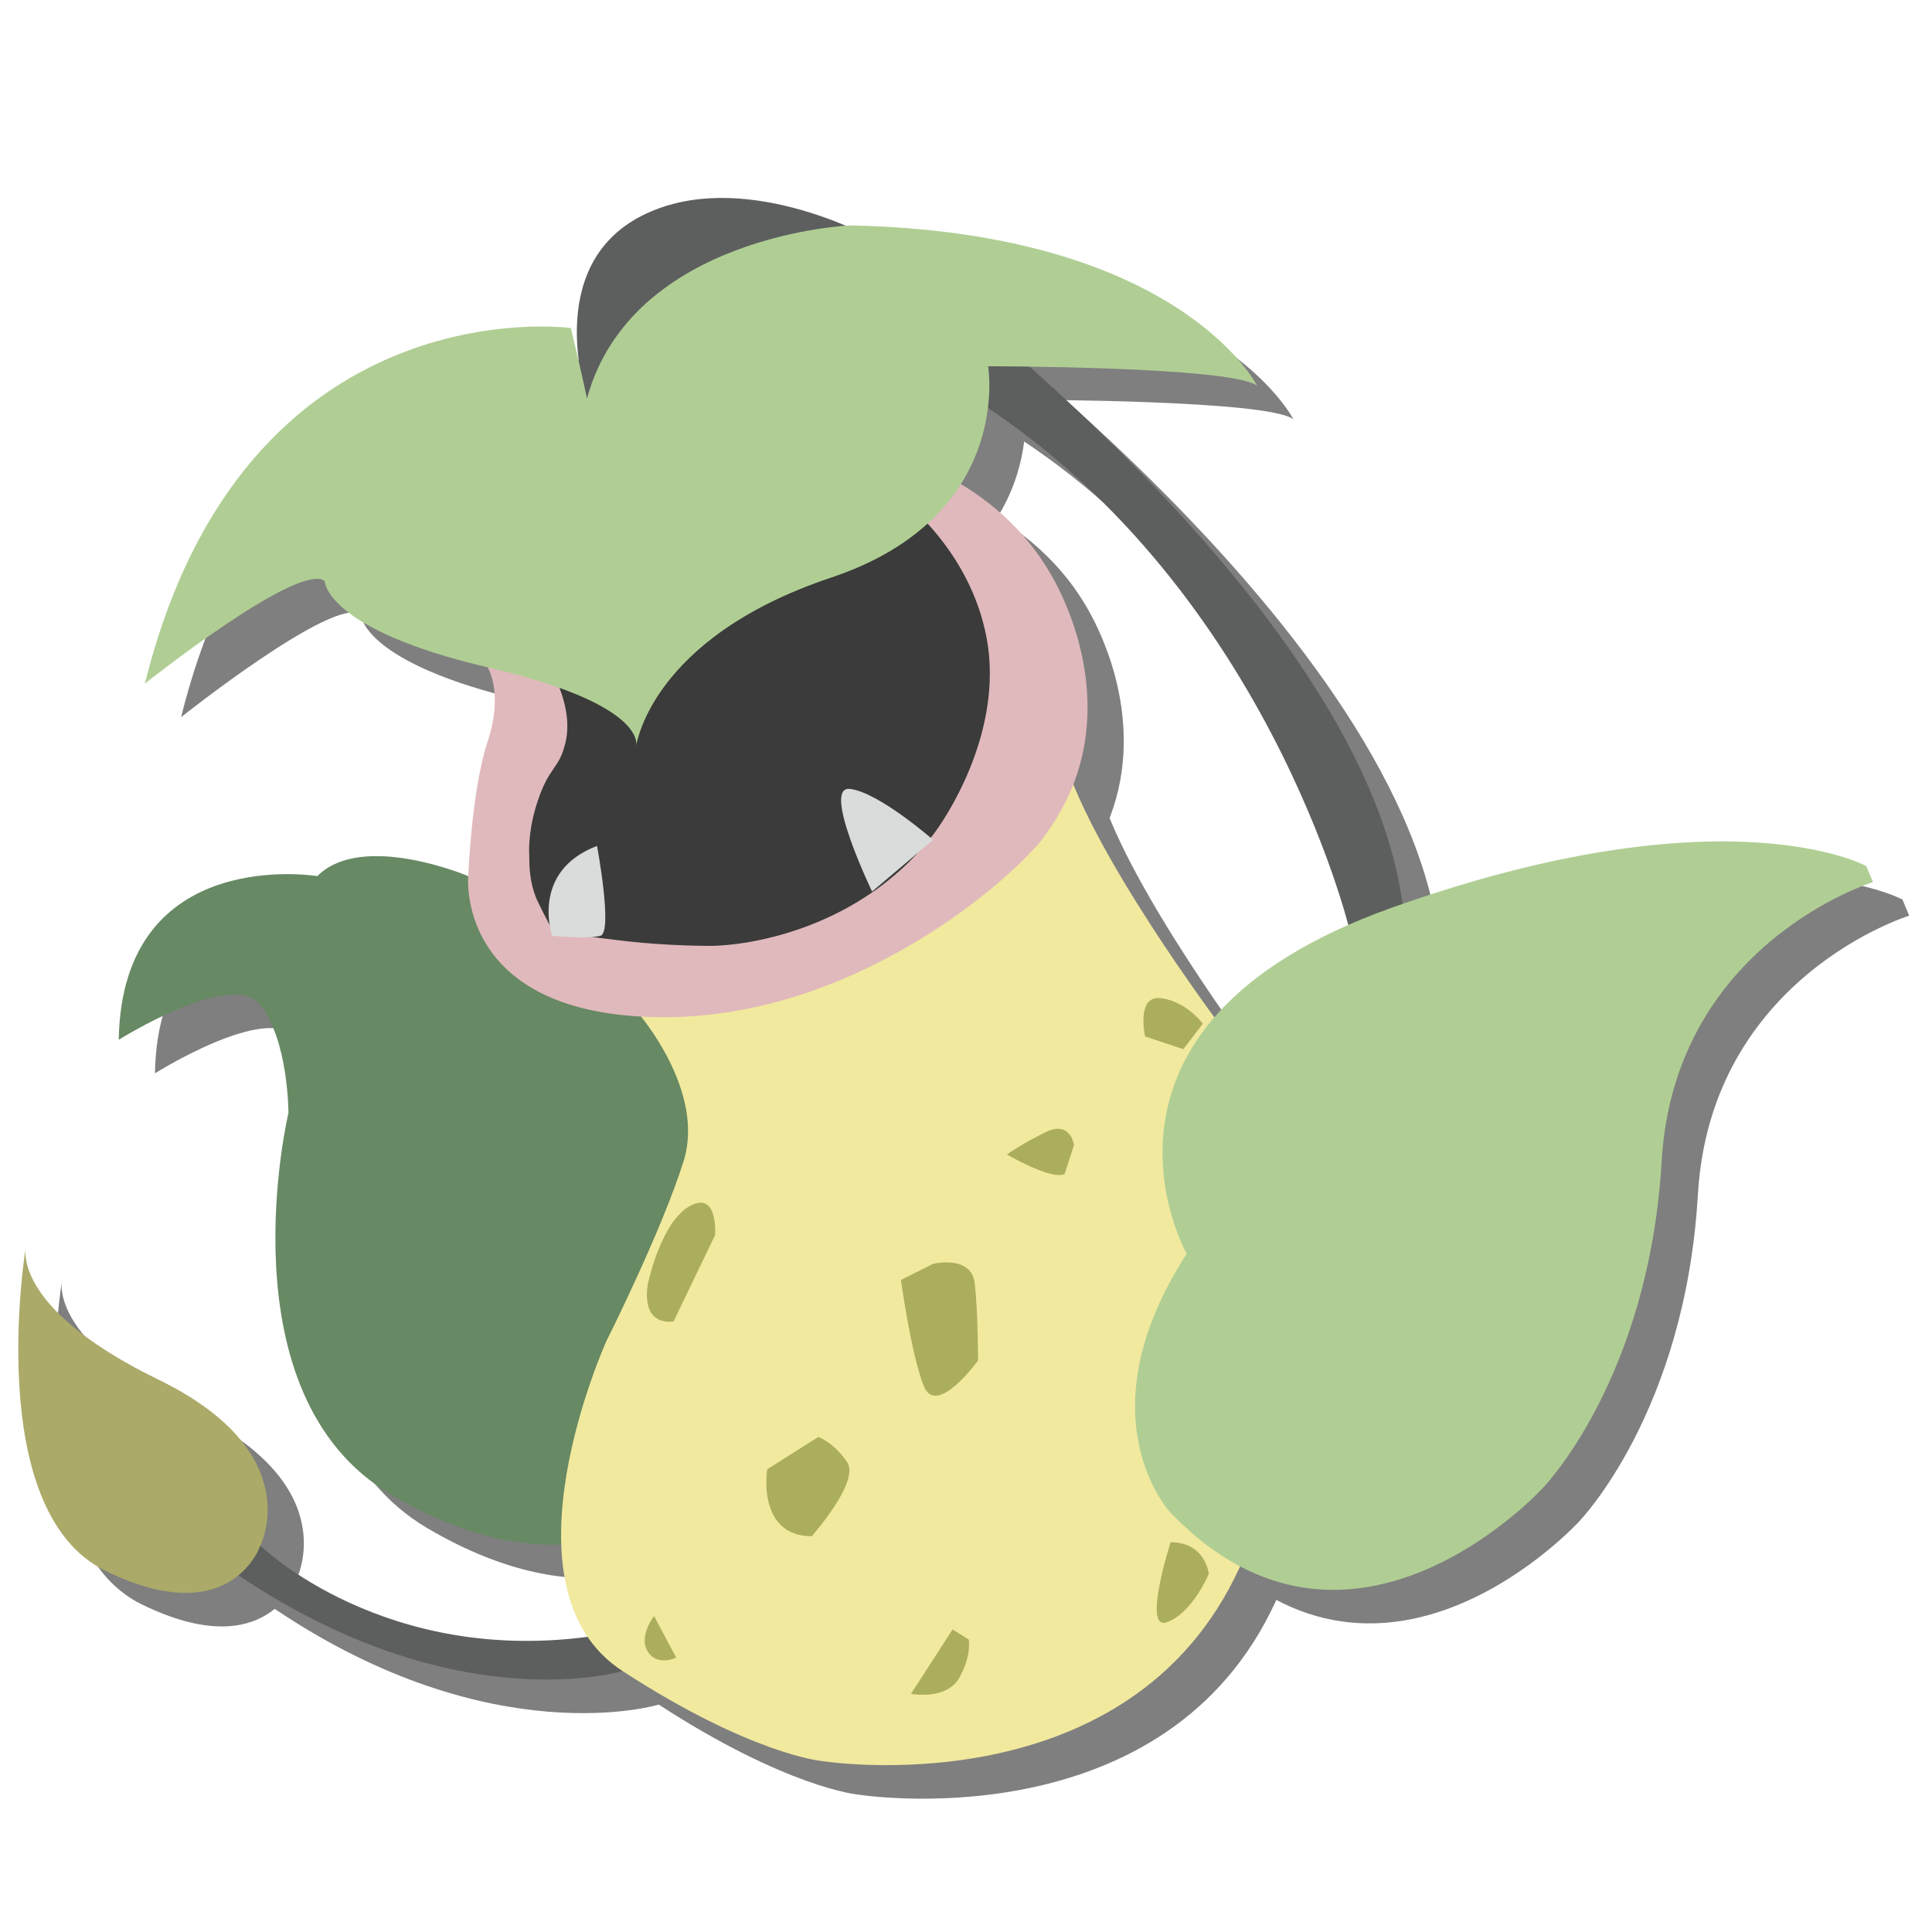 <?xml version="1.0" encoding="utf-8"?>
<!-- Generator: Adobe Illustrator 23.0.6, SVG Export Plug-In . SVG Version: 6.00 Build 0)  -->
<svg version="1.1" id="Layer_1" xmlns="http://www.w3.org/2000/svg" xmlns:xlink="http://www.w3.org/1999/xlink" x="0px" y="0px"
	 viewBox="0 0 288 288" style="enable-background:new 0 0 288 288;" xml:space="preserve">
<style type="text/css">
	.st0{opacity:0.5;}
	.st1{fill:#678963;}
	.st2{fill:#5D5F5E;}
	.st3{fill:#ABAA69;}
	.st4{fill:#F1E99E;}
	.st5{fill:#E0B9BC;}
	.st6{fill:#3A3B3A;}
	.st7{fill:#D9DCDA;}
	.st8{fill:#B0CE94;}
	.st9{fill:#ABAE5C;}
</style>
<g class="st0">
	<path d="M75.2,135.6c0,0-15.8-6.7-22.5,0c0,0-29.1-4.8-29.6,24.4c0,0,16.7-10.5,21-5.3s4.3,16.2,4.3,16.2s-10,42,15.3,56.9
		s39.7,2.9,39.7,2.9l11-60.2C114.4,170.4,86.2,132.7,75.2,135.6z"/>
	<path d="M44.2,235.4c0,0,18.6,18.2,50.2,13.4l4.3,2.4l-0.5,2.9c0,0-24.8,7.6-57.3-14.3L44.2,235.4z"/>
	<path d="M44.2,235.4c0,0,7.2-13.9-15.3-24.8c-22.5-11-19.6-20.1-19.6-20.1s-6.7,39.7,11.9,48.7C39.9,248.3,44.2,235.4,44.2,235.4z"
		/>
	<path d="M92.9,64.4c0,0-6.7-19.6,8.1-27.2s34.4,3.3,34.4,3.3s75,54,79.3,101.3l-8.1,1.9c0,0-12.4-52.1-56.9-79.8L92.9,64.4z"/>
	<path d="M100.6,156.1c0,0,10,11.5,6.7,22s-11.5,26.8-11.5,26.8s-16.7,36.8,2.4,49.2c19.1,12.4,29.6,13.4,29.6,13.4
		s44.4,7.2,61.6-27.2s-1.9-82.2-1.9-82.2s-20.5-27.2-23.9-41.6L100.6,156.1z"/>
	<path d="M78.1,104.5c0,0,2.4,3.8,0,11s-2.9,20.1-2.9,20.1s-1.9,20.1,27.2,21c28,0.9,49.7-18,53.5-21.5c1.9-1.7,3.3-3.2,4.3-4.3
		c1.6-2,3.7-5,5.3-9.1c5.4-14.3-1.6-27.7-2.9-30.1C153.9,75.4,136.4,72,134,71.5L78.1,104.5z"/>
	<path d="M88.1,105.9c2.3,4.9,2.1,8.3,1.4,10.5c-0.8,3-2.3,3.2-3.8,7.6c-1.4,3.9-1.5,7.2-1.4,8.6c0,1.9,0.1,3.9,1,6.2
		c0,0,0.3,0.8,2.4,4.8l0,0c2,0.4,5,1,8.6,1.4c6.6,0.9,12.6,1,15.3,1c7.7-0.2,23.1-3.7,33-16.7c1.6-2.1,9.9-14.3,8.1-27.8
		c-2-14.3-13.3-22.4-13.3-22.4L88.1,105.9z"/>
	<path d="M87.7,144.5c0,0-3.3-9.6,6.7-13.4c0,0,2.4,12.9,0.5,13.4C92.9,145,87.7,144.5,87.7,144.5z"/>
	<path d="M135.4,137.9c0,0-7.6-15.8-3.3-15.3c4.3,0.5,12.4,7.6,12.4,7.6L135.4,137.9z"/>
	<path d="M182.3,191.9c0,0-19.1-33.9,30.6-51.6s70.7-6.2,70.7-6.2l1,2.4c0,0-29.6,9.1-31.5,41.6s-17.7,48.7-17.7,48.7
		s-28.7,31.5-55.4,3.8C179.9,230.6,166.5,216.3,182.3,191.9z"/>
	<path d="M90.5,53.9c0,0-48.7-6.7-63.5,53c0,0,22.9-18.2,26.8-15.3c0,0,0,7.2,24.4,12.9s22,11.9,22,11.9s1.9-16.2,29.1-25.3
		s23.4-31.5,23.4-31.5s36.3,0,40.1,2.9c0,0-11.5-22.9-60.7-23.9c0,0-32.5,1.4-39.2,25.8C92.9,64.4,92,60.1,90.5,53.9z"/>
	<path d="M181.8,161.4l-5.7-1.9c0,0-1.4-6.2,2.4-5.7c3.8,0.5,6.2,3.8,6.2,3.8L181.8,161.4z"/>
	<path d="M164.1,180l1.4-4.3c0,0-0.5-3.8-4.3-1.9c-3.8,1.9-5.7,3.3-5.7,3.3S162.2,181,164.1,180z"/>
	<path d="M105.8,202l6.2-12.9c0,0,0.5-6.7-3.8-4.3s-6.2,11.5-6.2,11.5S100.6,202.5,105.8,202z"/>
	<path d="M102.9,245.9l3.3,6.2c0,0-2.9,1.4-4.3-1C100.6,248.8,102.9,245.9,102.9,245.9z"/>
	<path d="M147.4,247.9l-6.2,9.6c0,0,5.3,1,7.2-2.4c1.9-3.4,1.4-5.7,1.4-5.7L147.4,247.9z"/>
	<path d="M179.9,234.9c0,0-4.3,13.4-0.5,11.9c3.8-1.4,6.2-7.2,6.2-7.2S185.1,234.9,179.9,234.9z"/>
	<path d="M126.4,234c0,0,7.2-8.1,5.3-11s-4.3-3.8-4.3-3.8l-7.6,4.8C119.7,224,118.2,234,126.4,234z"/>
	<path d="M139.7,195.8l4.8-2.4c0,0,5.7-1.4,6.2,2.9s0.5,11.5,0.5,11.5s-6.2,8.6-8.1,3.8C141.2,206.8,139.7,195.8,139.7,195.8z"/>
</g>
<g>
	<path class="st1" d="M69.8,130.6c0,0-15.8-6.7-22.5,0c0,0-29.1-4.8-29.6,24.4c0,0,16.7-10.5,21-5.3s4.3,16.2,4.3,16.2
		s-10,42,15.3,56.9s39.7,2.9,39.7,2.9l11-60.2C109,165.4,80.8,127.7,69.8,130.6z"/>
	<path class="st2" d="M38.8,230.4c0,0,18.6,18.2,50.2,13.4l4.3,2.4l-0.5,2.9c0,0-24.8,7.6-57.3-14.3L38.8,230.4z"/>
	<path class="st3" d="M38.8,230.4c0,0,7.2-13.9-15.3-24.8C1,194.6,3.9,185.5,3.9,185.5s-6.7,39.7,11.9,48.7
		C34.5,243.3,38.8,230.4,38.8,230.4z"/>
	<path class="st2" d="M87.5,59.4c0,0-6.7-19.6,8.1-27.2s34.4,3.3,34.4,3.3s75,54,79.3,101.3l-8.1,1.9c0,0-12.4-52.1-56.9-79.8
		L87.5,59.4z"/>
	<path class="st4" d="M95.2,151.1c0,0,10,11.5,6.7,22s-11.5,26.8-11.5,26.8s-16.7,36.8,2.4,49.2s29.6,13.4,29.6,13.4
		s44.4,7.2,61.6-27.2s-1.9-82.2-1.9-82.2s-20.5-27.2-23.9-41.6L95.2,151.1z"/>
	<path class="st5" d="M72.7,99.5c0,0,2.4,3.8,0,11s-2.9,20.1-2.9,20.1s-1.9,20.1,27.2,21c28,0.9,49.7-18,53.5-21.5
		c1.9-1.7,3.3-3.2,4.3-4.3c1.6-2,3.7-5,5.3-9.1c5.4-14.3-1.6-27.7-2.9-30.1C148.5,70.4,131,67,128.6,66.5L72.7,99.5z"/>
	<path class="st6" d="M82.7,100.9c2.3,4.9,2.1,8.3,1.4,10.5c-0.8,3-2.3,3.2-3.8,7.6c-1.4,3.9-1.5,7.2-1.4,8.6c0,1.9,0.1,3.9,1,6.2
		c0,0,0.3,0.8,2.4,4.8l0,0c2,0.4,5,1,8.6,1.4c6.6,0.9,12.6,1,15.3,1c7.7-0.2,23.1-3.7,33-16.7c1.6-2.1,9.9-14.3,8.1-27.8
		c-2-14.3-13.3-22.4-13.3-22.4L82.7,100.9z"/>
	<path class="st7" d="M82.3,139.5c0,0-3.3-9.6,6.7-13.4c0,0,2.4,12.9,0.5,13.4C87.5,140,82.3,139.5,82.3,139.5z"/>
	<path class="st7" d="M130,132.9c0,0-7.6-15.8-3.3-15.3c4.3,0.5,12.4,7.6,12.4,7.6L130,132.9z"/>
	<path class="st8" d="M176.9,186.9c0,0-19.1-33.9,30.6-51.6s70.7-6.2,70.7-6.2l1,2.4c0,0-29.6,9.1-31.5,41.6S230,221.8,230,221.8
		s-28.7,31.5-55.4,3.8C174.5,225.6,161.1,211.3,176.9,186.9z"/>
	<path class="st8" d="M85.1,48.9c0,0-48.7-6.7-63.5,53c0,0,22.9-18.2,26.8-15.3c0,0,0,7.2,24.4,12.9s22,11.9,22,11.9
		s1.9-16.2,29.1-25.3s23.4-31.5,23.4-31.5s36.3,0,40.1,2.9c0,0-11.5-22.9-60.7-23.9c0,0-32.5,1.4-39.2,25.8
		C87.5,59.4,86.6,55.1,85.1,48.9z"/>
	<path class="st9" d="M176.4,156.4l-5.7-1.9c0,0-1.4-6.2,2.4-5.7c3.8,0.5,6.2,3.8,6.2,3.8L176.4,156.4z"/>
	<path class="st9" d="M158.7,175l1.4-4.3c0,0-0.5-3.8-4.3-1.9c-3.8,1.9-5.7,3.3-5.7,3.3S156.8,176,158.7,175z"/>
	<path class="st9" d="M100.4,197l6.2-12.9c0,0,0.5-6.7-3.8-4.3s-6.2,11.5-6.2,11.5S95.2,197.5,100.4,197z"/>
	<path class="st9" d="M97.5,240.9l3.3,6.2c0,0-2.9,1.4-4.3-1C95.2,243.8,97.5,240.9,97.5,240.9z"/>
	<path class="st9" d="M142,242.9l-6.2,9.6c0,0,5.3,1,7.2-2.4s1.4-5.7,1.4-5.7L142,242.9z"/>
	<path class="st9" d="M174.5,229.9c0,0-4.3,13.4-0.5,11.9c3.8-1.4,6.2-7.2,6.2-7.2S179.7,229.9,174.5,229.9z"/>
	<path class="st9" d="M121,229c0,0,7.2-8.1,5.3-11s-4.3-3.8-4.3-3.8l-7.6,4.8C114.3,219,112.8,229,121,229z"/>
	<path class="st9" d="M134.3,190.8l4.8-2.4c0,0,5.7-1.4,6.2,2.9s0.5,11.5,0.5,11.5s-6.2,8.6-8.1,3.8
		C135.8,201.8,134.3,190.8,134.3,190.8z"/>
</g>
</svg>
